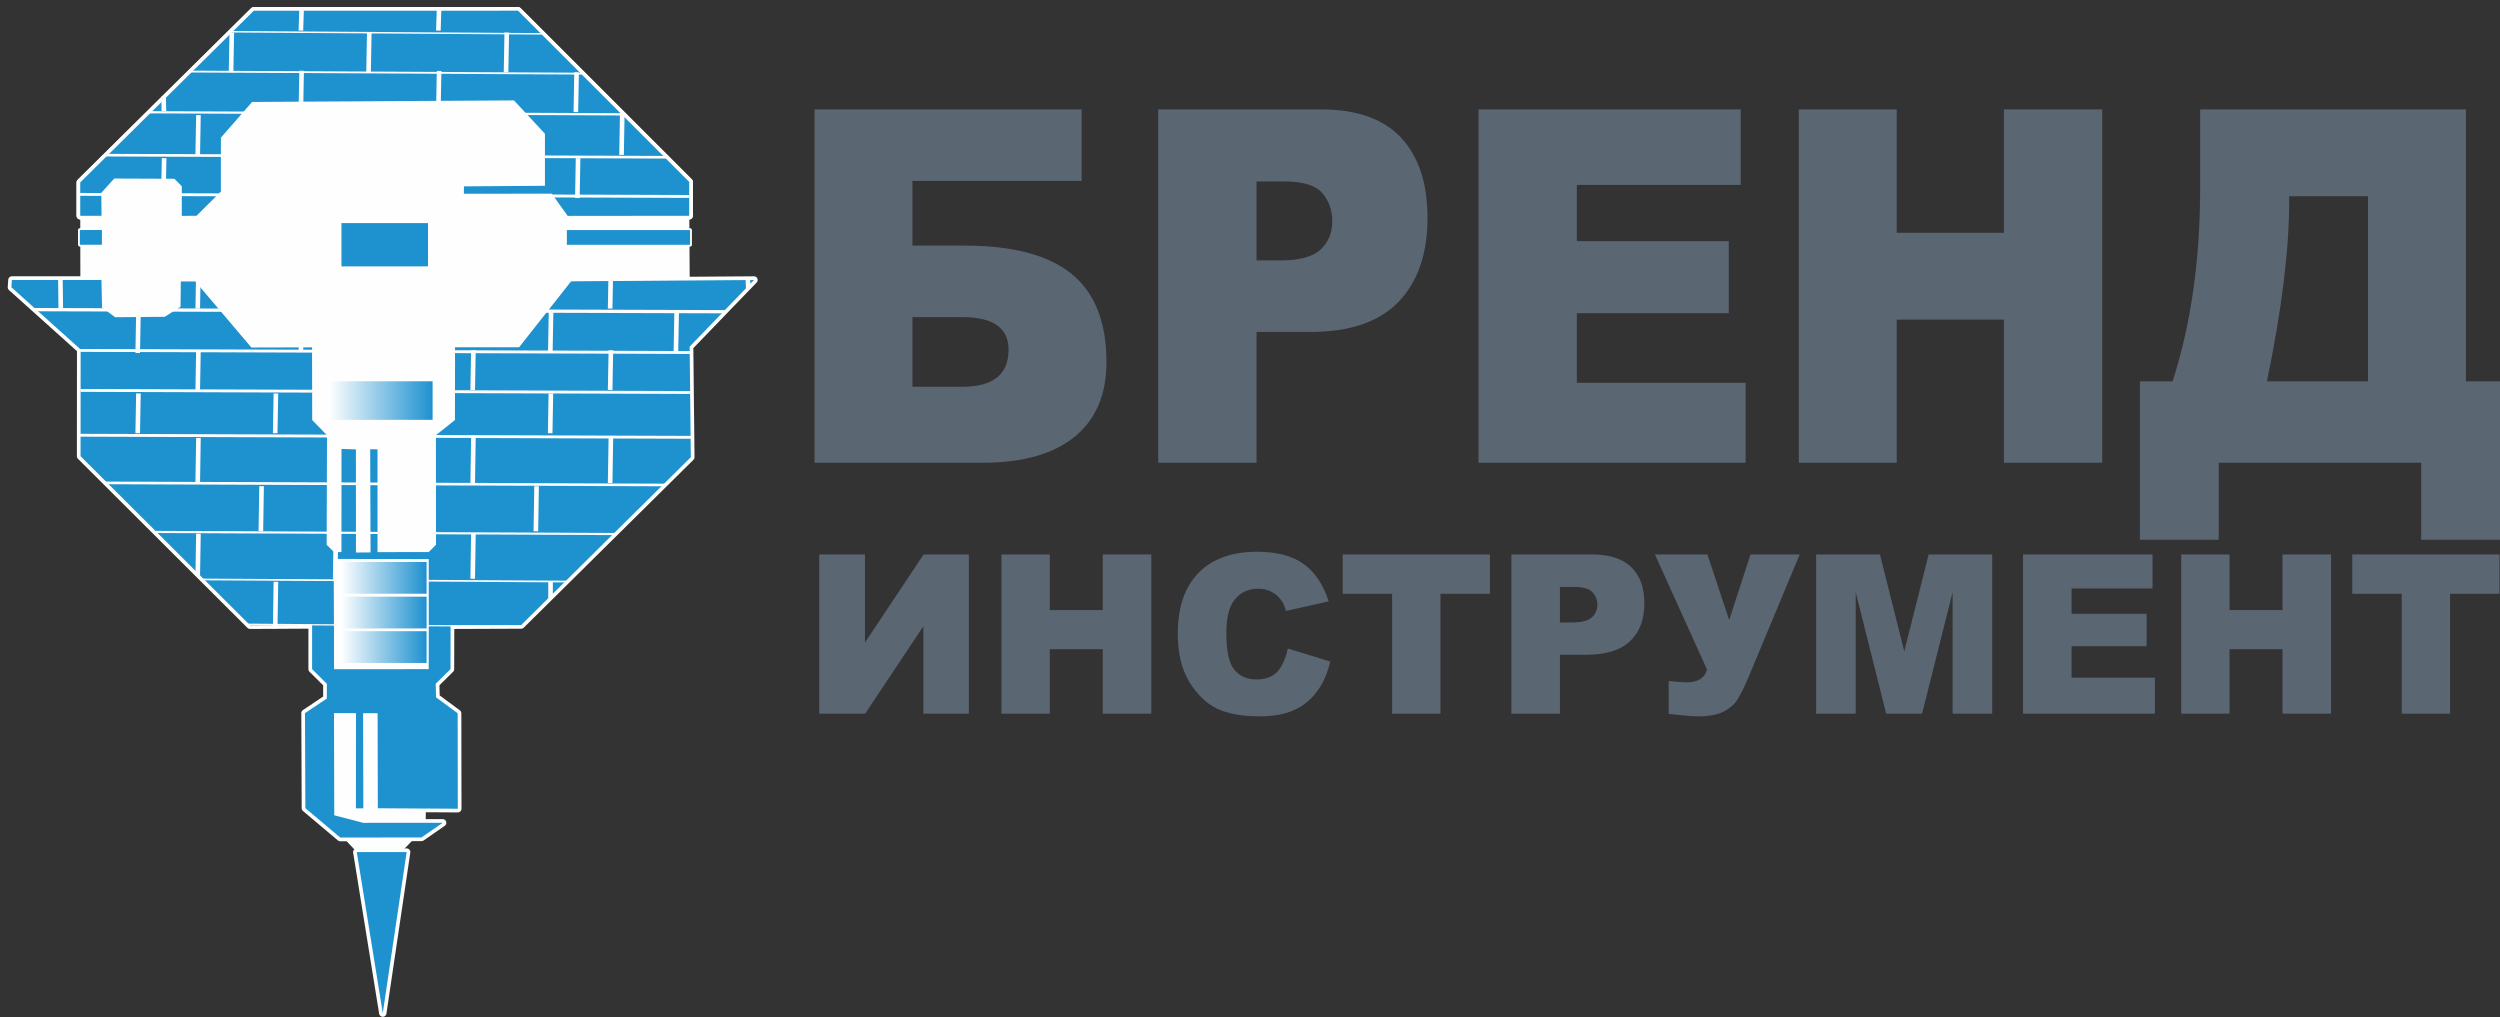 <svg width="172" height="70" viewBox="0 0 172 70" fill="none" xmlns="http://www.w3.org/2000/svg">
    <rect x="0" y="0" width="172" height="70" fill="#333333" stroke="none"/>
    <g clip-path="url(#clip0_93_1090)">
    <path fill-rule="evenodd" clip-rule="evenodd" d="M19.61 4.995H34.34C36.345 4.995 47.404 11.666 47.417 13.68L47.521 30.672C47.534 32.686 29.532 41.001 29.5 43.015L29.281 56.883L27.6 58.623H24.553L22.907 56.883V43.046C22.907 41.032 5.548 32.186 5.545 30.172L5.52 13.698C5.516 11.684 17.604 4.995 19.61 4.995Z" fill="#FEFEFE"/>
    <path fill-rule="evenodd" clip-rule="evenodd" d="M17.464 0.737L35.636 0.736L47.417 12.515V14.845L39.056 14.854L37.961 13.323L31.916 13.331L31.919 12.822L37.492 12.782L37.492 9.2L35.361 6.908L17.344 7.014L15.198 9.47L15.196 13.18L13.519 14.845L12.507 14.852L12.508 12.816L12 12.3L7.858 12.283L6.969 13.267L6.985 14.845H5.52V12.551L17.464 0.737Z" stroke="#FEFEFE" stroke-width="0.507" stroke-miterlimit="22.926" stroke-linecap="round" stroke-linejoin="round"/>
    <path fill-rule="evenodd" clip-rule="evenodd" d="M17.464 0.737L35.636 0.736L47.417 12.515V14.845L39.056 14.854L37.961 13.323L31.916 13.331L31.919 12.822L37.492 12.782L37.492 9.2L35.361 6.908L17.344 7.014L15.198 9.47L15.196 13.18L13.519 14.845L12.507 14.852L12.508 12.816L12 12.3L7.858 12.283L6.969 13.267L6.985 14.845H5.52V12.551L17.464 0.737Z" fill="#1E91CF"/>
    <path d="M7.012 15.826H5.494V16.839H7.012V15.826Z" stroke="#FEFEFE" stroke-width="0.253" stroke-miterlimit="22.926" stroke-linecap="round" stroke-linejoin="round"/>
    <path fill-rule="evenodd" clip-rule="evenodd" d="M5.494 15.826H7.012V16.839H5.494V15.826Z" fill="#1E91CF"/>
    <path d="M29.447 15.35H23.492V18.326H29.447V15.35Z" stroke="#FEFEFE" stroke-width="0.252" stroke-miterlimit="22.926" stroke-linecap="round" stroke-linejoin="round"/>
    <path fill-rule="evenodd" clip-rule="evenodd" d="M23.492 15.35H29.447V18.326H23.492V15.35Z" fill="#1E91CF"/>
    <path d="M47.476 15.829H39V16.842H47.476V15.829Z" stroke="#FEFEFE" stroke-width="0.256" stroke-miterlimit="22.926" stroke-linecap="round" stroke-linejoin="round"/>
    <path fill-rule="evenodd" clip-rule="evenodd" d="M39 15.829H47.476V16.842H39V15.829Z" fill="#1E91CF"/>
    <path fill-rule="evenodd" clip-rule="evenodd" d="M0.819 19.262H6.977L7.021 21.165L7.923 21.826L11.332 21.796L12.421 21.109L12.44 19.366L13.44 19.364L17.296 23.909L21.469 23.898L21.479 28.901L22.498 29.944L22.474 37.479L22.983 37.988L23.492 37.983L23.495 30.888L24.486 30.916L24.49 38.014L25.494 38.007L25.469 30.909L25.972 30.913L25.973 37.986L29.494 37.982L29.998 37.479L29.991 29.941L31.301 28.898L31.307 24.907L31.302 23.894L35.714 23.891L39.292 19.355L51.874 19.262L47.447 23.849L47.529 31.455L35.858 43.002L31.002 43.021L30.994 46.038L29.977 47.042L29.496 46.038L29.5 43.015L29.498 38.463L22.954 38.455L22.975 42.992L22.983 46.041L29.496 46.038L29.977 47.042L30 47.976L31.487 49.074L31.497 55.641L25.994 55.608L25.98 49.068L24.98 49.067L24.997 55.613L24.486 55.612L24.493 49.066L22.979 49.064L22.997 56.093L24.99 56.611L30.455 56.608L28.999 57.616L23.408 57.624L21.009 55.602L20.984 49.062L22.485 48.059L22.489 47.045L21.472 46.038L21.474 42.997L17.204 43.019L5.543 31.386L5.549 24.045L0.785 19.766L0.819 19.262Z" stroke="#FEFEFE" stroke-width="0.507" stroke-miterlimit="22.926" stroke-linecap="round" stroke-linejoin="round"/>
    <path fill-rule="evenodd" clip-rule="evenodd" d="M0.819 19.262H6.977L7.021 21.165L7.923 21.826L11.332 21.796L12.421 21.109L12.44 19.366L13.44 19.364L17.296 23.909L21.469 23.898L21.479 28.901L22.498 29.944L22.474 37.479L22.983 37.988L23.492 37.983L23.495 30.888L24.486 30.916L24.49 38.014L25.494 38.007L25.469 30.909L25.972 30.913L25.973 37.986L29.494 37.982L29.998 37.479L29.991 29.941L31.301 28.898L31.307 24.907L31.302 23.894L35.714 23.891L39.292 19.355L51.874 19.262L47.447 23.849L47.529 31.455L35.858 43.002L31.002 43.021L30.994 46.038L29.977 47.042L29.496 46.038L29.5 43.015L29.498 38.463L22.954 38.455L22.975 42.992L22.983 46.041L29.496 46.038L29.977 47.042L30 47.976L31.487 49.074L31.497 55.641L25.994 55.608L25.98 49.068L24.98 49.067L24.997 55.613L24.486 55.612L24.493 49.066L22.979 49.064L22.997 56.093L24.99 56.611L30.455 56.608L28.999 57.616L23.408 57.624L21.009 55.602L20.984 49.062L22.485 48.059L22.489 47.045L21.472 46.038L21.474 42.997L17.204 43.019L5.543 31.386L5.549 24.045L0.785 19.766L0.819 19.262Z" fill="#1E91CF"/>
    <path fill-rule="evenodd" clip-rule="evenodd" d="M26.335 69.702L27.978 58.623H24.547L26.335 69.702Z" stroke="#FEFEFE" stroke-width="0.507" stroke-miterlimit="22.926" stroke-linecap="round" stroke-linejoin="round"/>
    <path fill-rule="evenodd" clip-rule="evenodd" d="M26.335 69.702L27.978 58.623H24.547L26.335 69.702Z" fill="#1E91CF"/>
    <path fill-rule="evenodd" clip-rule="evenodd" d="M17.464 0.737L35.636 0.736L47.417 12.515V14.845L39.056 14.854L37.961 13.323L31.916 13.331L31.919 12.822L37.492 12.782L37.492 9.2L35.361 6.908L17.344 7.014L15.198 9.47L15.196 13.18L13.519 14.845L12.507 14.852L12.508 12.816L12 12.3L7.858 12.283L6.969 13.267L6.985 14.845H5.52V12.551L17.464 0.737Z" stroke="#FEFEFE" stroke-width="0.507" stroke-miterlimit="22.926" stroke-linecap="round" stroke-linejoin="round"/>
    <path fill-rule="evenodd" clip-rule="evenodd" d="M17.464 0.737L35.636 0.736L47.417 12.515V14.845L39.056 14.854L37.961 13.323L31.916 13.331L31.919 12.822L37.492 12.782L37.492 9.2L35.361 6.908L17.344 7.014L15.198 9.47L15.196 13.18L13.519 14.845L12.507 14.852L12.508 12.816L12 12.3L7.858 12.283L6.969 13.267L6.985 14.845H5.52V12.551L17.464 0.737Z" fill="#1E91CF"/>
    <path d="M15.949 2.185L37.413 2.329" stroke="#FEFEFE" stroke-width="0.101" stroke-miterlimit="22.926"/>
    <path d="M13.039 4.923L40.189 5.067" stroke="#FEFEFE" stroke-width="0.127" stroke-miterlimit="22.926"/>
    <path d="M10.182 7.723L42.81 7.867" stroke="#FEFEFE" stroke-width="0.153" stroke-miterlimit="22.926"/>
    <path d="M7.244 10.675L45.915 10.819" stroke="#FEFEFE" stroke-width="0.181" stroke-miterlimit="22.926"/>
    <path d="M5.412 13.373L47.501 13.517" stroke="#FEFEFE" stroke-width="0.197" stroke-miterlimit="22.926"/>
    <path d="M2.271 21.303L49.935 21.447" stroke="#FEFEFE" stroke-width="0.223" stroke-miterlimit="22.926"/>
    <path d="M5.41 24.109L47.482 24.253" stroke="#FEFEFE" stroke-width="0.197" stroke-miterlimit="22.926"/>
    <path d="M5.539 26.861L47.498 27.005" stroke="#FEFEFE" stroke-width="0.196" stroke-miterlimit="22.926"/>
    <path d="M5.48 29.944L47.606 30.088" stroke="#FEFEFE" stroke-width="0.197" stroke-miterlimit="22.926"/>
    <path d="M29.762 26.232H22.613V28.885H29.762V26.232Z" fill="url(#paint0_linear_93_1090)"/>
    <path d="M7.199 33.223L45.792 33.367" stroke="#FEFEFE" stroke-width="0.181" stroke-miterlimit="22.926"/>
    <path d="M10.58 36.598L42.397 36.742" stroke="#FEFEFE" stroke-width="0.149" stroke-miterlimit="22.926"/>
    <path d="M13.84 39.867L39.078 40.01" stroke="#FEFEFE" stroke-width="0.118" stroke-miterlimit="22.926"/>
    <path d="M15.948 2.235L15.898 4.973" stroke="#FEFEFE" stroke-width="0.317" stroke-miterlimit="22.926"/>
    <path d="M25.407 2.235L25.357 4.973" stroke="#FEFEFE" stroke-width="0.317" stroke-miterlimit="22.926"/>
    <path d="M34.866 2.235L34.816 4.973" stroke="#FEFEFE" stroke-width="0.317" stroke-miterlimit="22.926"/>
    <path d="M20.751 0.583L20.701 2.106" stroke="#FEFEFE" stroke-width="0.317" stroke-miterlimit="22.926"/>
    <path d="M30.21 0.576L30.16 2.106" stroke="#FEFEFE" stroke-width="0.317" stroke-miterlimit="22.926"/>
    <path d="M20.751 4.867L20.701 7.605" stroke="#FEFEFE" stroke-width="0.317" stroke-miterlimit="22.926"/>
    <path d="M11.258 6.652L11.278 7.64" stroke="#FEFEFE" stroke-width="0.317" stroke-miterlimit="22.926"/>
    <path d="M30.21 4.881L30.16 7.619" stroke="#FEFEFE" stroke-width="0.317" stroke-miterlimit="22.926"/>
    <path d="M39.669 4.976L39.619 7.714" stroke="#FEFEFE" stroke-width="0.317" stroke-miterlimit="22.926"/>
    <path d="M13.653 7.918L13.604 10.656" stroke="#FEFEFE" stroke-width="0.317" stroke-miterlimit="22.926"/>
    <path d="M42.811 7.918L42.762 10.656" stroke="#FEFEFE" stroke-width="0.317" stroke-miterlimit="22.926"/>
    <path d="M11.292 10.882L11.242 13.62" stroke="#FEFEFE" stroke-width="0.317" stroke-miterlimit="22.926"/>
    <path d="M39.772 10.882L39.723 13.62" stroke="#FEFEFE" stroke-width="0.317" stroke-miterlimit="22.926"/>
    <path d="M13.653 18.492L13.604 21.229" stroke="#FEFEFE" stroke-width="0.317" stroke-miterlimit="22.926"/>
    <path d="M23.112 18.492L23.062 21.229" stroke="#FEFEFE" stroke-width="0.317" stroke-miterlimit="22.926"/>
    <path d="M32.571 18.492L32.522 21.229" stroke="#FEFEFE" stroke-width="0.317" stroke-miterlimit="22.926"/>
    <path d="M42.029 18.492L41.978 21.229" stroke="#FEFEFE" stroke-width="0.317" stroke-miterlimit="22.926"/>
    <path d="M51.445 19.074L51.482 19.861" stroke="#FEFEFE" stroke-width="0.316" stroke-miterlimit="22.926"/>
    <path d="M4.156 19.17L4.182 21.23" stroke="#FEFEFE" stroke-width="0.317" stroke-miterlimit="22.926"/>
    <path d="M9.524 21.55L9.475 24.288" stroke="#FEFEFE" stroke-width="0.317" stroke-miterlimit="22.926"/>
    <path d="M20.751 21.37L20.701 24.108" stroke="#FEFEFE" stroke-width="0.317" stroke-miterlimit="22.926"/>
    <path d="M30.21 21.37L30.16 24.108" stroke="#FEFEFE" stroke-width="0.317" stroke-miterlimit="22.926"/>
    <path d="M37.913 21.478L37.863 24.216" stroke="#FEFEFE" stroke-width="0.317" stroke-miterlimit="22.926"/>
    <path d="M46.552 21.514L46.502 24.252" stroke="#FEFEFE" stroke-width="0.317" stroke-miterlimit="22.926"/>
    <path d="M13.653 24.095L13.604 26.833" stroke="#FEFEFE" stroke-width="0.317" stroke-miterlimit="22.926"/>
    <path d="M32.571 24.095L32.522 26.833" stroke="#FEFEFE" stroke-width="0.317" stroke-miterlimit="22.926"/>
    <path d="M42.029 24.095L41.978 26.833" stroke="#FEFEFE" stroke-width="0.317" stroke-miterlimit="22.926"/>
    <path d="M9.524 27.07L9.475 29.808" stroke="#FEFEFE" stroke-width="0.317" stroke-miterlimit="22.926"/>
    <path d="M18.983 27.07L18.934 29.808" stroke="#FEFEFE" stroke-width="0.317" stroke-miterlimit="22.926"/>
    <path d="M37.901 27.07L37.852 29.808" stroke="#FEFEFE" stroke-width="0.317" stroke-miterlimit="22.926"/>
    <path d="M13.653 30.133L13.604 33.234" stroke="#FEFEFE" stroke-width="0.317" stroke-miterlimit="22.926"/>
    <path d="M32.571 30.133L32.522 33.234" stroke="#FEFEFE" stroke-width="0.317" stroke-miterlimit="22.926"/>
    <path d="M42.029 30.133L41.978 33.234" stroke="#FEFEFE" stroke-width="0.317" stroke-miterlimit="22.926"/>
    <path d="M17.997 33.45L17.947 36.551" stroke="#FEFEFE" stroke-width="0.317" stroke-miterlimit="22.926"/>
    <path d="M36.917 33.45L36.867 36.551" stroke="#FEFEFE" stroke-width="0.317" stroke-miterlimit="22.926"/>
    <path d="M13.653 36.718L13.604 39.631" stroke="#FEFEFE" stroke-width="0.317" stroke-miterlimit="22.926"/>
    <path d="M23.112 36.718L23.062 39.819" stroke="#FEFEFE" stroke-width="0.317" stroke-miterlimit="22.926"/>
    <path d="M32.571 36.718L32.522 39.819" stroke="#FEFEFE" stroke-width="0.317" stroke-miterlimit="22.926"/>
    <path d="M18.983 40.029L18.934 43.234" stroke="#FEFEFE" stroke-width="0.317" stroke-miterlimit="22.926"/>
    <path d="M37.878 40.029L37.877 41.173" stroke="#FEFEFE" stroke-width="0.316" stroke-miterlimit="22.926"/>
    <path d="M16.943 42.949L35.952 43.093" stroke="#FEFEFE" stroke-width="0.089" stroke-miterlimit="22.926"/>
    <path d="M29.349 43.426H23.463V45.611H29.349V43.426Z" fill="url(#paint1_linear_93_1090)"/>
    <path d="M29.349 41.051H23.463V43.236H29.349V41.051Z" fill="url(#paint2_linear_93_1090)"/>
    <path d="M29.349 38.663H23.463V40.848H29.349V38.663Z" fill="url(#paint3_linear_93_1090)"/>
    <path fill-rule="evenodd" clip-rule="evenodd" d="M66.658 38.145V49.101H63.528V43.085L59.522 49.101H56.363V38.145H59.509V44.207L63.545 38.145H66.658ZM68.9 38.145H72.226V41.971H75.869V38.145H79.21V49.101H75.869V44.664H72.226V49.101H68.9V38.145ZM88.601 44.618L91.521 45.513C91.326 46.344 91.017 47.041 90.593 47.596C90.172 48.155 89.65 48.576 89.023 48.859C88.398 49.142 87.603 49.285 86.637 49.285C85.463 49.285 84.508 49.111 83.763 48.767C83.02 48.42 82.381 47.811 81.841 46.941C81.302 46.071 81.031 44.954 81.031 43.598C81.031 41.787 81.505 40.394 82.453 39.42C83.404 38.449 84.746 37.961 86.482 37.961C87.839 37.961 88.907 38.239 89.685 38.798C90.46 39.356 91.04 40.214 91.416 41.371L88.481 42.032C88.378 41.7 88.27 41.458 88.158 41.305C87.969 41.047 87.741 40.848 87.473 40.711C87.202 40.571 86.901 40.502 86.567 40.502C85.81 40.502 85.23 40.81 84.829 41.425C84.525 41.881 84.372 42.6 84.372 43.577C84.372 44.791 84.553 45.62 84.917 46.071C85.28 46.52 85.789 46.745 86.446 46.745C87.084 46.745 87.566 46.564 87.892 46.199C88.218 45.837 88.454 45.309 88.601 44.618ZM92.376 38.145H102.505V40.854H99.104V49.101H95.778V40.854H92.376V38.145ZM103.983 38.145H109.521C110.728 38.145 111.631 38.436 112.233 39.02C112.832 39.604 113.133 40.435 113.133 41.514C113.133 42.621 112.805 43.488 112.15 44.11C111.496 44.735 110.495 45.046 109.15 45.046H107.324V49.101H103.983V38.145ZM107.324 42.827H108.144C108.791 42.827 109.245 42.713 109.506 42.486C109.767 42.259 109.898 41.968 109.898 41.613C109.898 41.269 109.785 40.978 109.556 40.739C109.331 40.499 108.904 40.379 108.277 40.379H107.324V42.827ZM113.858 38.145H117.47L118.968 42.659L120.435 38.145H123.822L120.29 46.607C120.002 47.288 119.748 47.798 119.532 48.132C119.317 48.469 118.998 48.744 118.574 48.961C118.15 49.178 117.568 49.285 116.828 49.285C116.437 49.285 115.762 49.229 114.806 49.114V46.852C115.371 46.913 115.782 46.944 116.04 46.944C116.811 46.944 117.28 46.653 117.445 46.069L113.858 38.145ZM124.948 38.145H129.34L131.013 44.812L132.691 38.145H137.064V49.101H134.339V40.749L132.238 49.101H129.769L127.672 40.749V49.101H124.948V38.145ZM139.183 38.145H148.093V40.486H142.524V42.231H147.686V44.465H142.524V46.622H148.258V49.101H139.183V38.145ZM150.067 38.145H153.393V41.971H157.035V38.145H160.376V49.101H157.035V44.664H153.393V49.101H150.067V38.145ZM161.836 38.145H171.965V40.854H168.564V49.101H165.238V40.854H161.836V38.145Z" fill="#5A6672"/>
    <path fill-rule="evenodd" clip-rule="evenodd" d="M62.776 16.898H66.377C69.678 16.898 72.132 17.548 73.726 18.844C75.326 20.146 76.124 22.166 76.124 24.904C76.124 27.151 75.393 28.865 73.929 30.053C72.462 31.242 70.364 31.836 67.622 31.836H56.041V7.528H74.417V12.45H62.776V16.898ZM62.776 26.608H66.225C68.332 26.608 69.389 25.759 69.389 24.056C69.389 22.567 68.332 21.82 66.225 21.82H62.776V26.608ZM79.684 7.528H90.898C93.342 7.528 95.17 8.173 96.389 9.468C97.603 10.764 98.212 12.609 98.212 15.002C98.212 17.458 97.547 19.382 96.221 20.763C94.896 22.148 92.869 22.839 90.147 22.839H86.449V31.836H79.684V7.528ZM86.449 17.916H88.11C89.421 17.916 90.34 17.662 90.868 17.158C91.396 16.655 91.661 16.01 91.661 15.223C91.661 14.459 91.432 13.814 90.97 13.282C90.513 12.75 89.649 12.484 88.379 12.484H86.449V17.916ZM101.722 7.528H119.763V12.722H108.487V16.592H118.94V21.549H108.487V26.336H120.098V31.836H101.722V7.528ZM123.76 7.528H130.495V16.015H137.87V7.528H144.635V31.836H137.87V21.99H130.495V31.836H123.76V7.528ZM172.001 37.132H166.577V31.836H152.649V37.132H147.225V26.234H149.475C150.74 22.307 151.37 17.882 151.37 12.948V7.528H169.654V26.234H172.001V37.132ZM162.919 26.234V13.503H157.495V13.82C157.495 17.175 156.987 21.317 155.966 26.234H162.919Z" fill="#5A6672"/>
    </g>
    <defs>
    <linearGradient id="paint0_linear_93_1090" x1="29.762" y1="27.558" x2="22.613" y2="27.558" gradientUnits="userSpaceOnUse">
    <stop stop-color="#1E91CF"/>
    <stop offset="1" stop-color="white"/>
    </linearGradient>
    <linearGradient id="paint1_linear_93_1090" x1="29.349" y1="44.518" x2="23.462" y2="44.518" gradientUnits="userSpaceOnUse">
    <stop stop-color="#1E91CF"/>
    <stop offset="1" stop-color="white"/>
    </linearGradient>
    <linearGradient id="paint2_linear_93_1090" x1="29.349" y1="42.144" x2="23.462" y2="42.144" gradientUnits="userSpaceOnUse">
    <stop stop-color="#1E91CF"/>
    <stop offset="1" stop-color="white"/>
    </linearGradient>
    <linearGradient id="paint3_linear_93_1090" x1="29.349" y1="39.755" x2="23.462" y2="39.755" gradientUnits="userSpaceOnUse">
    <stop stop-color="#1E91CF"/>
    <stop offset="1" stop-color="white"/>
    </linearGradient>
    <clipPath id="clip0_93_1090">
    <rect width="172" height="70" fill="white"/>
    </clipPath>
    </defs>
    </svg>
    